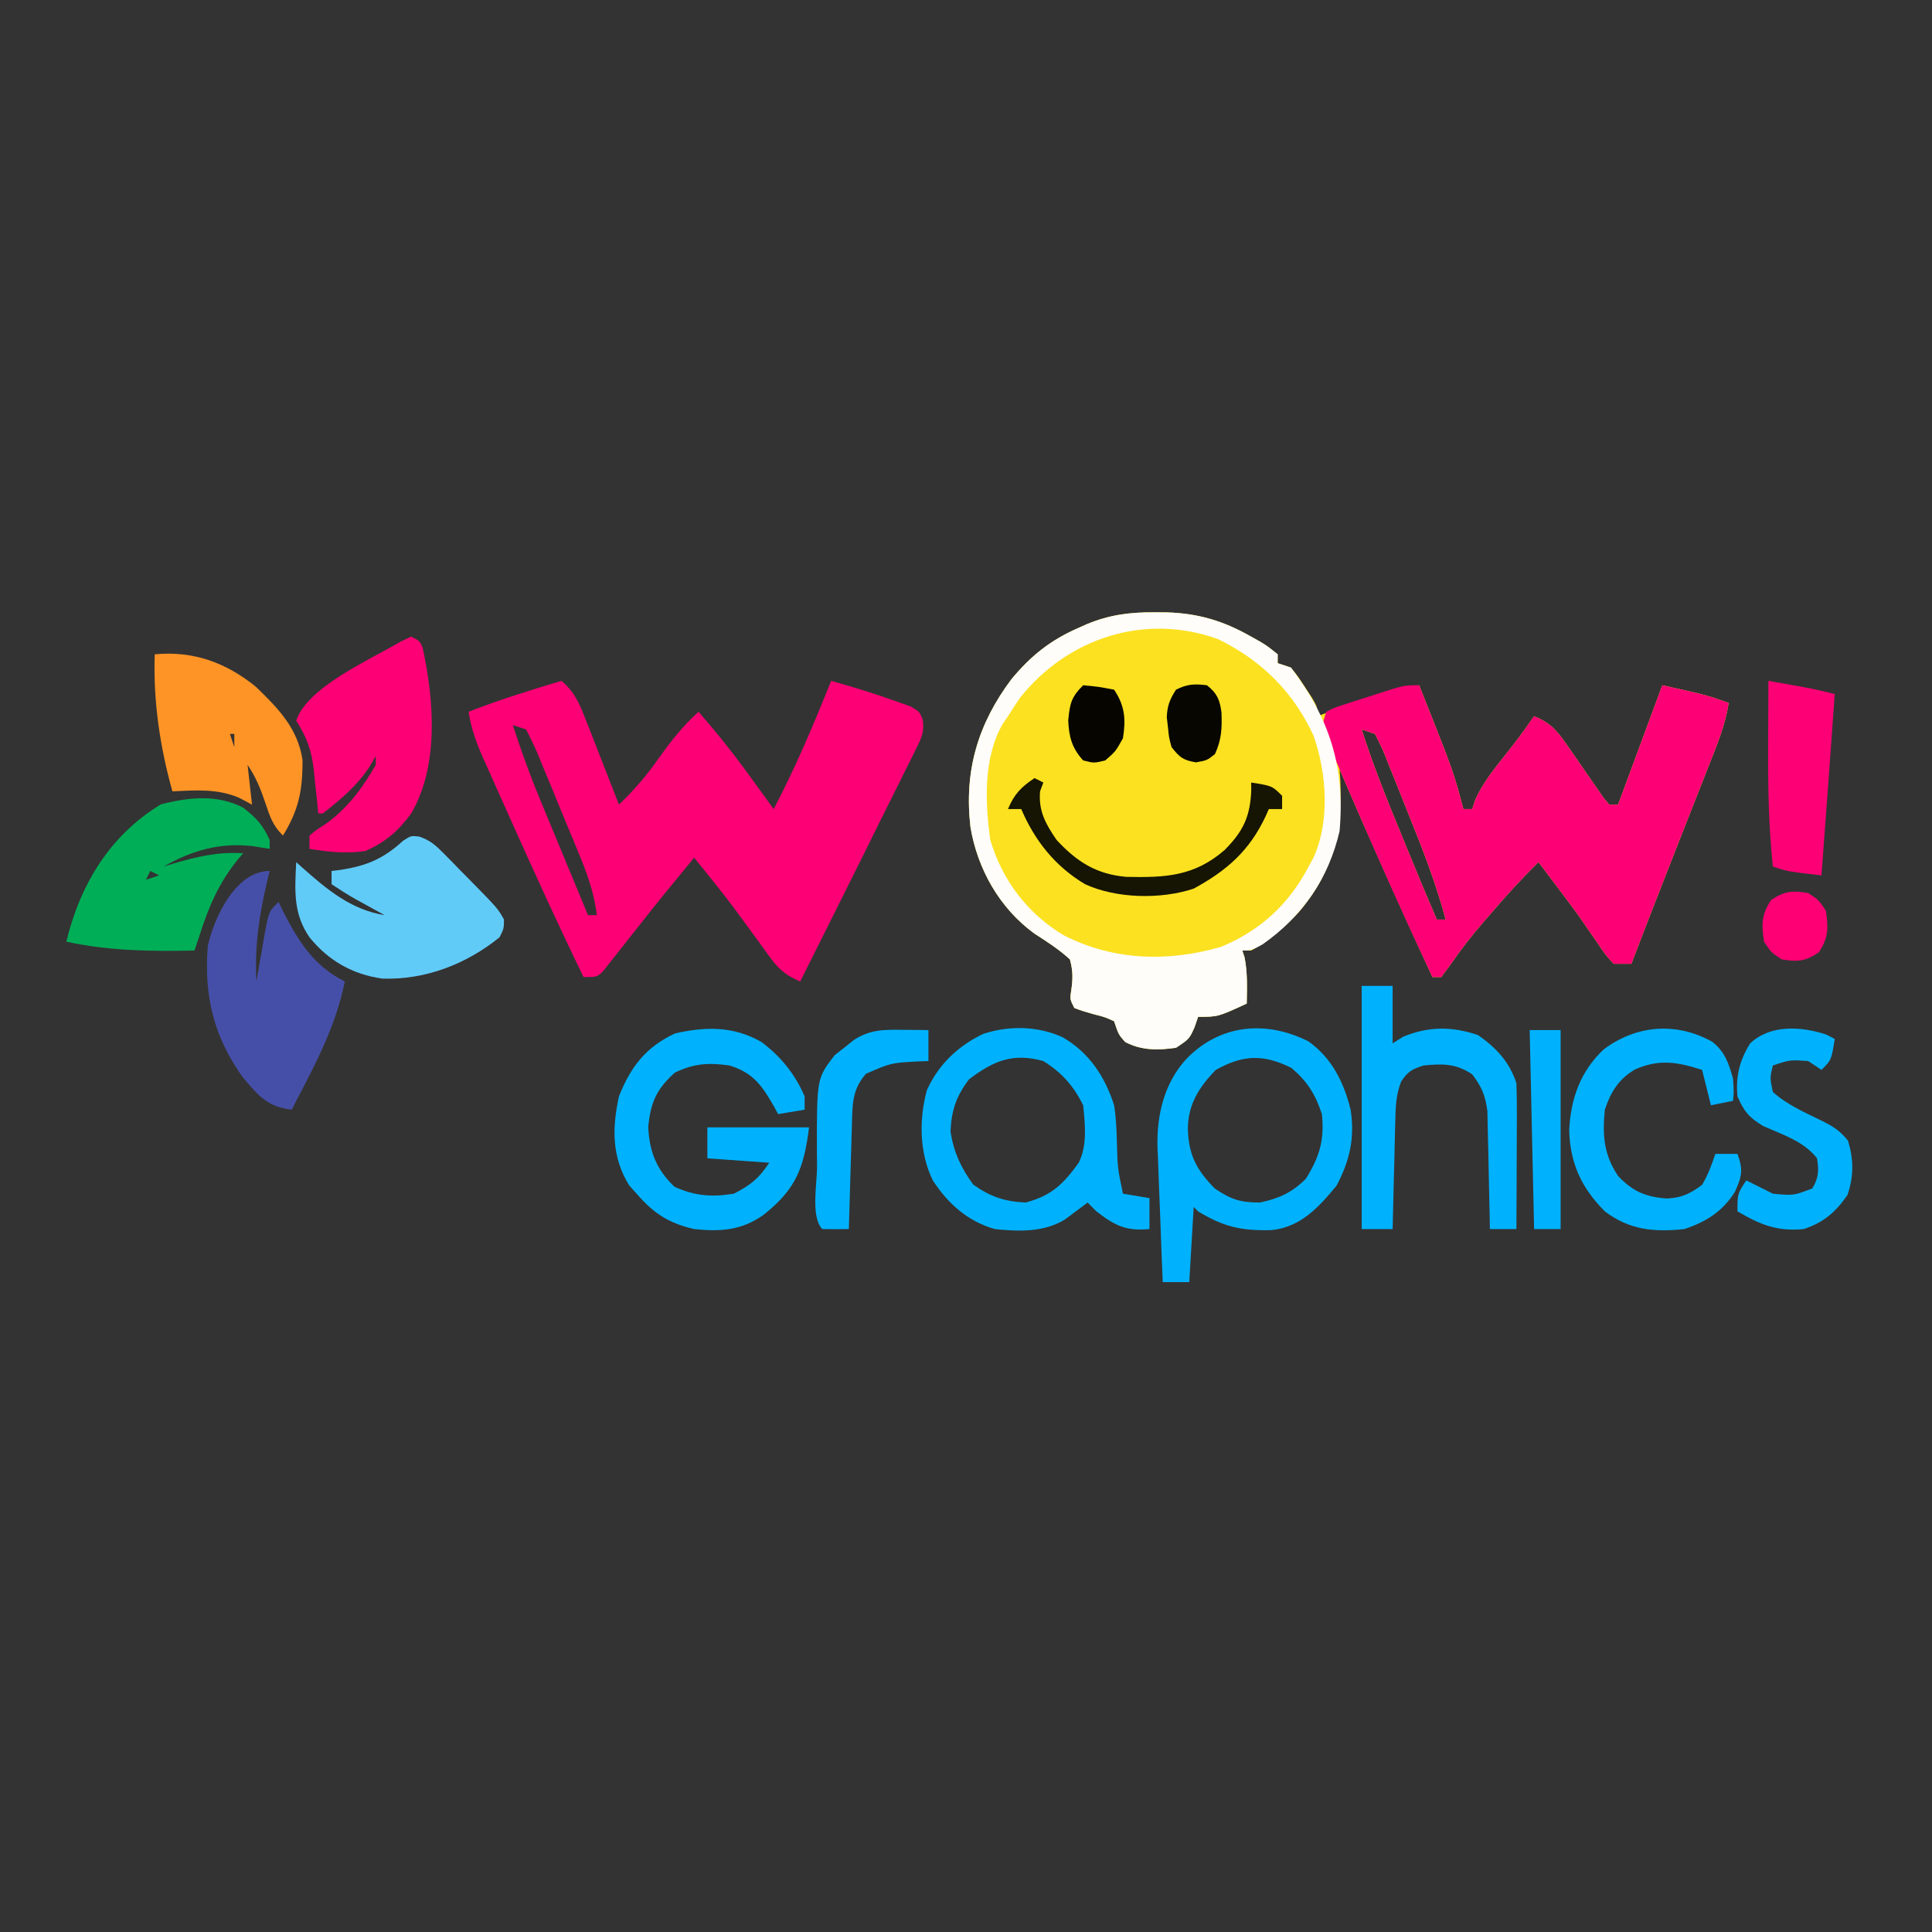 <?xml version="1.0" encoding="UTF-8"?>
<svg version="1.1" xmlns="http://www.w3.org/2000/svg" width="437" height="437">
<rect width="100%" height="100%" fill="#333333" stroke="none"/>
<path d="M0 0 C0.83 0.004 1.66 0.007 2.514 0.011 C9.707 0.204 15.475 1.919 21.75 5.5 C22.769 6.07 22.769 6.07 23.809 6.652 C25.5 7.688 25.5 7.688 27.75 9.5 C27.75 10.16 27.75 10.82 27.75 11.5 C28.74 11.83 29.73 12.16 30.75 12.5 C32.355 14.496 32.355 14.496 33.938 16.938 C34.467 17.741 34.997 18.544 35.543 19.371 C36.75 21.5 36.75 21.5 36.75 23.5 C37.656 23.162 38.562 22.825 39.496 22.477 C40.714 22.031 41.932 21.585 43.188 21.125 C44.98 20.464 44.98 20.464 46.809 19.789 C51.04 18.319 55.365 17.389 59.75 16.5 C67.516 36.032 67.516 36.032 69.75 44.5 C70.41 44.5 71.07 44.5 71.75 44.5 C71.977 43.812 72.204 43.123 72.438 42.414 C74.055 38.822 76.309 35.93 78.75 32.875 C82.375 28.281 82.375 28.281 85.75 23.5 C89.22 24.928 90.802 26.56 92.914 29.633 C93.479 30.438 94.043 31.244 94.625 32.074 C95.203 32.916 95.78 33.758 96.375 34.625 C97.528 36.298 98.686 37.968 99.852 39.633 C100.615 40.745 100.615 40.745 101.393 41.879 C102.065 42.682 102.065 42.682 102.75 43.5 C103.41 43.5 104.07 43.5 104.75 43.5 C108.05 34.59 111.35 25.68 114.75 16.5 C124.875 18.75 124.875 18.75 129.75 20.5 C129.019 25.449 127.16 29.879 125.328 34.5 C124.986 35.372 124.644 36.244 124.292 37.143 C123.199 39.93 122.099 42.715 121 45.5 C120.276 47.342 119.552 49.185 118.828 51.027 C117.773 53.714 116.718 56.401 115.661 59.087 C112.989 65.878 110.353 72.682 107.75 79.5 C106.43 79.5 105.11 79.5 103.75 79.5 C101.926 77.516 101.926 77.516 100.062 74.75 C99.378 73.759 98.694 72.767 97.988 71.746 C97.25 70.675 96.511 69.604 95.75 68.5 C94.105 66.255 92.43 64.032 90.75 61.812 C89.987 60.798 89.224 59.784 88.438 58.738 C87.881 58 87.324 57.261 86.75 56.5 C82.863 60.287 79.275 64.251 75.75 68.375 C75.242 68.962 74.734 69.548 74.211 70.152 C71.636 73.156 69.24 76.183 67 79.445 C66.257 80.453 65.515 81.461 64.75 82.5 C64.09 82.5 63.43 82.5 62.75 82.5 C55.538 66.923 48.526 51.272 41.75 35.5 C41.808 36.36 41.866 37.22 41.926 38.105 C42.375 49.886 40.138 59.035 32.312 68.062 C29.034 71.423 25.891 74.278 21.75 76.5 C21.09 76.5 20.43 76.5 19.75 76.5 C19.915 76.995 20.08 77.49 20.25 78 C20.957 81.534 20.81 84.897 20.75 88.5 C14.25 91.5 14.25 91.5 9.75 91.5 C9.482 92.284 9.214 93.067 8.938 93.875 C7.75 96.5 7.75 96.5 4.75 98.5 C0.65 99.081 -3.054 99.128 -6.75 97.188 C-8.25 95.5 -8.25 95.5 -9.25 92.5 C-11.318 91.55 -11.318 91.55 -13.75 90.938 C-16.219 90.246 -16.219 90.246 -18.25 89.5 C-19.25 87.5 -19.25 87.5 -18.961 85.617 C-18.56 82.939 -18.53 81.126 -19.25 78.5 C-21.75 76.207 -24.434 74.506 -27.281 72.664 C-35.189 66.9 -40.15 58.068 -41.746 48.539 C-43.205 35.875 -40.064 25.248 -32.465 15.121 C-28.06 9.805 -23.582 6.245 -17.25 3.5 C-16.677 3.243 -16.103 2.985 -15.513 2.72 C-10.289 0.537 -5.636 -0.044 0 0 Z M46.75 26.5 C49.194 34.21 52.173 41.648 55.25 49.125 C55.736 50.314 56.222 51.502 56.723 52.727 C59.021 58.337 61.336 63.938 63.75 69.5 C64.41 69.5 65.07 69.5 65.75 69.5 C63.518 61.124 60.383 53.149 57.134 45.129 C56.241 42.915 55.365 40.695 54.488 38.475 C53.92 37.065 53.351 35.655 52.781 34.246 C52.522 33.583 52.262 32.919 51.995 32.236 C51.33 30.62 50.548 29.054 49.75 27.5 C48.76 27.17 47.77 26.84 46.75 26.5 Z " fill="#FBE120" transform="translate(261.25,138.5)"/>
<path d="M0 0 C2.972 2.519 4.075 5.166 5.48 8.762 C5.922 9.88 6.363 10.998 6.818 12.15 C7.27 13.318 7.722 14.485 8.188 15.688 C8.651 16.866 9.114 18.045 9.592 19.26 C10.735 22.171 11.871 25.084 13 28 C16.428 24.714 19.288 21.393 22 17.5 C24.764 13.622 27.475 10.194 31 7 C35.221 11.816 39.127 16.748 42.875 21.938 C43.373 22.621 43.87 23.305 44.383 24.01 C45.591 25.671 46.796 27.335 48 29 C52.962 19.567 57.041 9.885 61 0 C66.246 1.473 71.443 3.069 76.562 4.938 C77.389 5.235 78.215 5.533 79.066 5.84 C81 7 81 7 81.727 8.811 C82.066 11.532 81.511 12.736 80.297 15.179 C79.899 15.995 79.501 16.81 79.091 17.65 C78.649 18.526 78.206 19.402 77.75 20.305 C77.074 21.678 77.074 21.678 76.384 23.079 C74.933 26.017 73.467 28.946 72 31.875 C71.042 33.809 70.085 35.744 69.129 37.68 C66.434 43.127 63.72 48.565 61 54 C60.25 55.502 59.5 57.003 58.75 58.505 C57.169 61.671 55.585 64.836 54 68 C50.914 66.665 49.23 65.374 47.266 62.656 C46.777 61.991 46.289 61.326 45.786 60.641 C45.026 59.581 45.026 59.581 44.25 58.5 C43.189 57.051 42.126 55.603 41.062 54.156 C40.285 53.095 40.285 53.095 39.492 52.012 C36.45 47.911 33.231 43.953 30 40 C28.77 41.5 27.541 43 26.312 44.5 C25.502 45.486 24.691 46.472 23.855 47.488 C21.746 50.068 19.674 52.675 17.613 55.293 C16.747 56.384 16.747 56.384 15.864 57.496 C14.712 58.947 13.568 60.404 12.431 61.867 C11.634 62.867 11.634 62.867 10.82 63.887 C10.349 64.487 9.877 65.087 9.391 65.706 C8 67 8 67 5 67 C-0.694 55.295 -6.094 43.46 -11.404 31.577 C-12.133 29.945 -12.865 28.313 -13.598 26.682 C-14.644 24.356 -15.682 22.026 -16.719 19.695 C-17.035 18.994 -17.351 18.292 -17.677 17.57 C-19.224 14.07 -20.446 10.794 -21 7 C-14.108 4.297 -7.088 2.129 0 0 Z M-11 10 C-9.112 15.88 -7.021 21.617 -4.645 27.316 C-4.338 28.058 -4.032 28.8 -3.716 29.565 C-2.751 31.898 -1.782 34.231 -0.812 36.562 C-0.151 38.159 0.509 39.756 1.17 41.354 C2.777 45.237 4.387 49.119 6 53 C6.66 53 7.32 53 8 53 C7.376 47.778 5.729 43.385 3.727 38.574 C3.24 37.392 3.24 37.392 2.743 36.186 C2.059 34.53 1.372 32.875 0.681 31.221 C-0.377 28.683 -1.415 26.138 -2.453 23.592 C-3.121 21.981 -3.79 20.371 -4.461 18.762 C-4.77 17.998 -5.08 17.235 -5.399 16.448 C-6.183 14.595 -7.083 12.791 -8 11 C-8.99 10.67 -9.98 10.34 -11 10 Z " fill="#FE0075" transform="translate(127,154)"/>
<path d="M0 0 C7.766 19.532 7.766 19.532 10 28 C10.66 28 11.32 28 12 28 C12.227 27.312 12.454 26.623 12.688 25.914 C14.305 22.322 16.559 19.43 19 16.375 C22.625 11.781 22.625 11.781 26 7 C29.47 8.428 31.052 10.06 33.164 13.133 C33.729 13.938 34.293 14.744 34.875 15.574 C35.453 16.416 36.03 17.258 36.625 18.125 C37.778 19.798 38.936 21.468 40.102 23.133 C40.865 24.245 40.865 24.245 41.643 25.379 C42.091 25.914 42.539 26.449 43 27 C43.66 27 44.32 27 45 27 C48.3 18.09 51.6 9.18 55 0 C65.125 2.25 65.125 2.25 70 4 C69.269 8.949 67.41 13.379 65.578 18 C65.236 18.872 64.894 19.744 64.542 20.643 C63.449 23.43 62.349 26.215 61.25 29 C60.526 30.842 59.802 32.685 59.078 34.527 C58.023 37.214 56.968 39.901 55.911 42.587 C53.239 49.378 50.603 56.182 48 63 C46.68 63 45.36 63 44 63 C42.176 61.016 42.176 61.016 40.312 58.25 C39.286 56.763 39.286 56.763 38.238 55.246 C37.5 54.175 36.761 53.104 36 52 C34.355 49.755 32.68 47.532 31 45.312 C30.237 44.298 29.474 43.284 28.688 42.238 C28.131 41.5 27.574 40.761 27 40 C23.113 43.787 19.525 47.751 16 51.875 C15.238 52.755 15.238 52.755 14.461 53.652 C11.886 56.656 9.49 59.683 7.25 62.945 C6.136 64.457 6.136 64.457 5 66 C4.34 66 3.68 66 3 66 C-3.144 52.899 -9.083 39.711 -14.792 26.415 C-15.431 24.93 -16.073 23.446 -16.719 21.963 C-17.629 19.869 -18.527 17.769 -19.422 15.668 C-19.837 14.723 -19.837 14.723 -20.26 13.758 C-22.114 9.343 -22.114 9.343 -21 6 C-19.282 5.109 -19.282 5.109 -17.07 4.395 C-16.275 4.133 -15.48 3.872 -14.66 3.604 C-13.824 3.342 -12.987 3.081 -12.125 2.812 C-10.882 2.404 -10.882 2.404 -9.613 1.986 C-3.45 0 -3.45 0 0 0 Z M-13 10 C-10.556 17.71 -7.577 25.148 -4.5 32.625 C-4.014 33.814 -3.528 35.002 -3.027 36.227 C-0.729 41.837 1.586 47.438 4 53 C4.66 53 5.32 53 6 53 C3.768 44.624 0.633 36.649 -2.616 28.629 C-3.509 26.415 -4.385 24.195 -5.262 21.975 C-5.83 20.565 -6.399 19.155 -6.969 17.746 C-7.228 17.083 -7.488 16.419 -7.755 15.736 C-8.42 14.12 -9.202 12.554 -10 11 C-10.99 10.67 -11.98 10.34 -13 10 Z " fill="#FE0075" transform="translate(321,155)"/>
<path d="M0 0 C0.83 0.004 1.66 0.007 2.514 0.011 C9.707 0.204 15.475 1.919 21.75 5.5 C22.769 6.07 22.769 6.07 23.809 6.652 C25.5 7.688 25.5 7.688 27.75 9.5 C27.75 10.16 27.75 10.82 27.75 11.5 C28.74 11.83 29.73 12.16 30.75 12.5 C39.516 24.016 43.024 35.049 41.75 49.5 C39.258 60.245 33.344 68.772 24.312 75.125 C21.75 76.5 21.75 76.5 19.75 76.5 C19.915 76.995 20.08 77.49 20.25 78 C20.957 81.534 20.81 84.897 20.75 88.5 C14.25 91.5 14.25 91.5 9.75 91.5 C9.482 92.284 9.214 93.067 8.938 93.875 C7.75 96.5 7.75 96.5 4.75 98.5 C0.65 99.081 -3.054 99.128 -6.75 97.188 C-8.25 95.5 -8.25 95.5 -9.25 92.5 C-11.318 91.55 -11.318 91.55 -13.75 90.938 C-16.219 90.246 -16.219 90.246 -18.25 89.5 C-19.25 87.5 -19.25 87.5 -18.961 85.617 C-18.56 82.939 -18.53 81.126 -19.25 78.5 C-21.75 76.207 -24.434 74.506 -27.281 72.664 C-35.189 66.9 -40.15 58.068 -41.746 48.539 C-43.205 35.875 -40.064 25.248 -32.465 15.121 C-28.06 9.805 -23.582 6.245 -17.25 3.5 C-16.677 3.243 -16.103 2.985 -15.513 2.72 C-10.289 0.537 -5.636 -0.044 0 0 Z M-30.562 19.375 C-31.484 20.733 -32.381 22.108 -33.25 23.5 C-33.664 24.107 -34.078 24.714 -34.504 25.34 C-38.851 32.99 -38.431 43.011 -37.25 51.5 C-34.555 60.609 -28.801 68.201 -20.621 73.062 C-9.503 78.759 2.913 79.164 14.934 75.664 C23.846 71.98 30.314 65.994 34.75 57.5 C35.088 56.888 35.425 56.275 35.773 55.645 C39.638 47.33 38.842 36.352 35.848 27.871 C31.252 17.944 24.053 10.839 14.25 6.062 C-2.316 0.083 -19.778 5.806 -30.562 19.375 Z " fill="#FEFDF9" transform="translate(261.25,138.5)"/>
<path d="M0 0 C2 1 2 1 2.633 2.652 C5.185 14.5 6.31 29.198 0 40 C-2.962 44.033 -5.795 46.465 -10.375 48.5 C-14.769 49.106 -18.647 48.73 -23 48 C-23 47.01 -23 46.02 -23 45 C-21.496 43.746 -21.496 43.746 -19.438 42.438 C-14.4 38.872 -11.063 34.323 -8 29 C-8 28.34 -8 27.68 -8 27 C-8.495 27.846 -8.99 28.691 -9.5 29.562 C-12.275 33.76 -16.042 36.938 -20 40 C-20.33 40 -20.66 40 -21 40 C-21.11 38.903 -21.219 37.806 -21.332 36.676 C-21.492 35.221 -21.652 33.767 -21.812 32.312 C-21.883 31.591 -21.953 30.87 -22.025 30.127 C-22.538 25.634 -23.561 22.878 -26 19 C-23.447 11.341 -9.19 5.186 -2.363 1.117 C-1.583 0.749 -0.804 0.38 0 0 Z M-6 21 C-5 23 -5 23 -5 23 Z M-7 24 C-6 26 -6 26 -6 26 Z " fill="#FE0075" transform="translate(93,144)"/>
<path d="M0 0 C2.442 0.885 3.63 1.934 5.445 3.78 C6.05 4.39 6.655 5.001 7.279 5.629 C7.9 6.271 8.52 6.912 9.16 7.573 C9.784 8.202 10.409 8.832 11.052 9.481 C17.685 16.227 17.685 16.227 19.097 18.76 C19.066 20.819 19.066 20.819 18.097 22.76 C10.594 28.85 1.25 32.442 -8.414 32.112 C-15.177 31.156 -20.606 28.068 -24.903 22.76 C-28.641 17.345 -28.206 12.086 -27.903 5.76 C-27.49 6.135 -27.078 6.51 -26.653 6.897 C-20.989 11.915 -15.53 16.533 -7.903 17.76 C-8.825 17.254 -8.825 17.254 -9.766 16.737 C-10.574 16.291 -11.382 15.845 -12.215 15.385 C-13.016 14.944 -13.816 14.504 -14.641 14.049 C-16.438 13.025 -18.182 11.908 -19.903 10.76 C-19.903 9.77 -19.903 8.78 -19.903 7.76 C-19.274 7.685 -18.644 7.611 -17.996 7.534 C-11.925 6.601 -8.251 5.047 -3.692 0.905 C-1.903 -0.24 -1.903 -0.24 0 0 Z " fill="#61CBF8" transform="translate(94.903,189.24)"/>
<path d="M0 0 C-0.325 1.325 -0.325 1.325 -0.656 2.676 C-2.416 10.262 -3.429 17.216 -3 25 C-2.807 23.868 -2.613 22.736 -2.414 21.57 C-2.151 20.088 -1.888 18.607 -1.625 17.125 C-1.499 16.379 -1.372 15.632 -1.242 14.863 C-0.227 9.227 -0.227 9.227 2 7 C2.352 7.724 2.704 8.449 3.066 9.195 C6.544 16.005 10.007 21.503 17 25 C14.998 34.846 10.637 43.194 6 52 C5.67 52.66 5.34 53.32 5 54 C-0.555 53.363 -2.574 50.807 -6.066 46.688 C-12.692 37.478 -14.88 28.18 -14 17 C-12.621 10.63 -7.728 0 0 0 Z M-2 32 C-1 34 -1 34 -1 34 Z " fill="#464FA8" transform="translate(61,197)"/>
<path d="M0 0 C5.294 3.756 8.011 9.262 9.543 15.449 C10.516 21.841 9.358 26.966 6.355 32.637 C2.33 37.532 -1.796 42.039 -8.375 42.688 C-15.111 42.868 -19.196 41.97 -24.957 38.449 C-25.287 38.119 -25.617 37.789 -25.957 37.449 C-26.287 43.059 -26.617 48.669 -26.957 54.449 C-28.937 54.449 -30.917 54.449 -32.957 54.449 C-33.176 49.345 -33.372 44.241 -33.549 39.135 C-33.612 37.402 -33.681 35.669 -33.756 33.936 C-33.864 31.432 -33.949 28.927 -34.031 26.422 C-34.069 25.659 -34.106 24.896 -34.144 24.11 C-34.344 16.799 -32.717 9.623 -27.707 4.074 C-20.138 -3.859 -9.646 -4.866 0 0 Z M-20.957 6.449 C-24.786 10.379 -27.24 14.274 -27.27 19.824 C-27.106 25.701 -25.327 29.048 -21.207 33.262 C-17.471 35.776 -15.449 36.449 -10.957 36.449 C-6.652 35.528 -3.711 34.203 -0.582 31.074 C2.511 26.078 3.647 22.393 3.043 16.449 C1.57 11.981 -0.228 9.068 -3.832 6.012 C-10.186 2.835 -14.814 3.023 -20.957 6.449 Z " fill="#00B2FE" transform="translate(295.957,235.551)"/>
<path d="M0 0 C6.011 3.503 9.518 8.833 11.625 15.375 C12.057 18.104 12.177 20.803 12.25 23.562 C12.402 29.543 12.402 29.543 13.625 35.375 C16.595 35.87 16.595 35.87 19.625 36.375 C19.625 38.685 19.625 40.995 19.625 43.375 C14.318 43.88 11.802 42.602 7.625 39.375 C6.965 38.715 6.305 38.055 5.625 37.375 C5.166 37.724 4.707 38.074 4.234 38.434 C3.314 39.116 3.314 39.116 2.375 39.812 C1.772 40.265 1.168 40.717 0.547 41.184 C-4.218 44.138 -9.95 43.947 -15.375 43.375 C-21.541 41.573 -25.895 37.705 -29.375 32.375 C-32.434 26.131 -32.526 18.635 -30.723 11.961 C-28.125 6.185 -23.674 1.949 -17.984 -0.766 C-12.121 -2.697 -5.643 -2.57 0 0 Z M-21.188 9.5 C-24.093 13.319 -25.196 16.583 -25.375 21.375 C-24.64 26.044 -23.011 29.496 -20.25 33.312 C-16.437 36.048 -13.066 37.182 -8.375 37.375 C-2.471 35.801 0.169 33.152 3.625 28.375 C5.599 24.426 5.063 19.679 4.625 15.375 C2.464 10.972 -0.219 7.985 -4.375 5.375 C-11.258 3.463 -15.619 5.293 -21.188 9.5 Z " fill="#00B2FE" transform="translate(240.375,234.625)"/>
<path d="M0 0 C2.961 2.283 4.483 3.923 6 7.312 C6 7.973 6 8.633 6 9.312 C4.701 9.106 3.401 8.9 2.062 8.688 C-5.353 7.871 -11.527 9.661 -18 13.312 C-17.287 13.096 -16.574 12.879 -15.84 12.656 C-10.382 11.07 -5.684 9.934 0 10.312 C-0.387 10.762 -0.773 11.212 -1.172 11.676 C-5.605 17.151 -7.895 22.63 -10 29.312 C-10.33 30.302 -10.66 31.293 -11 32.312 C-20.896 32.524 -30.265 32.413 -40 30.312 C-36.86 17.365 -30.203 6.326 -18.625 -0.75 C-12.39 -2.363 -5.888 -3.069 0 0 Z M-21 14.312 C-21.33 14.973 -21.66 15.633 -22 16.312 C-21.01 15.982 -20.02 15.652 -19 15.312 C-19.66 14.982 -20.32 14.652 -21 14.312 Z " fill="#00AE57" transform="translate(55,182.688)"/>
<path d="M0 0 C4.348 3.2 7.71 7.369 9.82 12.34 C9.82 13.33 9.82 14.32 9.82 15.34 C6.85 15.835 6.85 15.835 3.82 16.34 C3.529 15.797 3.238 15.254 2.938 14.695 C0.225 9.962 -1.743 7.013 -7.18 5.34 C-11.912 4.668 -15.212 4.874 -19.555 6.965 C-23.721 10.734 -25.023 13.693 -25.555 19.277 C-25.3 24.829 -23.684 28.909 -19.617 32.777 C-15.011 34.871 -11.161 35.157 -6.18 34.34 C-2.324 32.343 -0.582 30.943 1.82 27.34 C-5.11 26.845 -5.11 26.845 -12.18 26.34 C-12.18 24.03 -12.18 21.72 -12.18 19.34 C-4.59 19.34 3 19.34 10.82 19.34 C9.645 28.741 7.747 33.4 0.535 39.117 C-4.431 42.658 -9.242 42.974 -15.18 42.34 C-20.835 41.045 -24.37 38.803 -28.18 34.34 C-28.737 33.721 -29.293 33.102 -29.867 32.465 C-33.82 26.065 -33.744 19.533 -32.18 12.34 C-29.55 5.67 -26.082 1.155 -19.492 -1.91 C-12.557 -3.48 -6.296 -3.581 0 0 Z " fill="#00B2FE" transform="translate(172.18,235.66)"/>
<path d="M0 0 C8.673 -0.834 16.126 1.85 22.887 7.348 C27.919 12.218 32.371 16.751 33.434 23.93 C33.443 30.777 32.602 35.147 29 41 C26.621 38.621 26.078 36.734 25 33.562 C23.886 30.295 22.928 27.892 21 25 C21.33 27.97 21.66 30.94 22 34 C21.072 33.505 20.144 33.01 19.188 32.5 C14.26 30.341 9.277 30.742 4 31 C1.165 20.876 -0.363 10.517 0 0 Z M17 18 C17.33 18.99 17.66 19.98 18 21 C18 20.01 18 19.02 18 18 C17.67 18 17.34 18 17 18 Z " fill="#FE9426" transform="translate(35,148)"/>
<path d="M0 0 C2.31 0 4.62 0 7 0 C7 4.29 7 8.58 7 13 C7.784 12.505 8.568 12.01 9.375 11.5 C15.126 9.12 20.427 9.126 26.312 11.125 C30.438 14.004 33.378 17.134 35 22 C35.085 24.514 35.116 26.999 35.098 29.512 C35.096 30.24 35.095 30.968 35.093 31.718 C35.088 34.042 35.075 36.364 35.062 38.688 C35.057 40.264 35.053 41.84 35.049 43.416 C35.038 47.277 35.021 51.139 35 55 C33.02 55 31.04 55 29 55 C28.985 54.117 28.971 53.235 28.956 52.325 C28.895 49.036 28.82 45.747 28.738 42.457 C28.704 41.036 28.676 39.616 28.654 38.195 C28.62 36.146 28.568 34.099 28.512 32.051 C28.486 30.82 28.459 29.589 28.432 28.322 C27.967 24.745 27.165 22.856 25 20 C21.28 17.52 18.306 17.582 14 18 C11.399 18.821 10.416 19.369 8.924 21.63 C7.666 24.858 7.671 27.711 7.586 31.172 C7.567 31.854 7.547 32.537 7.527 33.24 C7.468 35.41 7.421 37.58 7.375 39.75 C7.337 41.225 7.298 42.701 7.258 44.176 C7.162 47.784 7.078 51.392 7 55 C4.69 55 2.38 55 0 55 C0 36.85 0 18.7 0 0 Z " fill="#00B2FE" transform="translate(308,223)"/>
<path d="M0 0 C2.861 2.297 3.695 4.883 4.664 8.336 C4.852 11.273 4.852 11.273 4.664 13.336 C3.014 13.666 1.364 13.996 -0.336 14.336 C-0.996 11.696 -1.656 9.056 -2.336 6.336 C-7.956 4.528 -12.114 3.814 -17.609 6.277 C-21.287 8.532 -23.001 11.332 -24.336 15.336 C-24.9 21.033 -24.622 25.464 -21.336 30.336 C-17.999 33.863 -15.065 35.077 -10.328 35.426 C-6.948 35.273 -5.033 34.343 -2.336 32.336 C-0.981 30.031 -0.204 27.892 0.664 25.336 C2.314 25.336 3.964 25.336 5.664 25.336 C6.99 28.981 6.693 30.27 5.102 33.898 C2.316 38.338 -1.397 40.69 -6.336 42.336 C-13.117 43.071 -18.811 42.557 -24.336 38.336 C-29.667 32.981 -32.204 27.44 -32.398 19.926 C-32.048 12.844 -29.847 6.627 -24.59 1.699 C-17.195 -3.851 -8.104 -4.552 0 0 Z " fill="#00B2FE" transform="translate(387.336,235.664)"/>
<path d="M0 0 C0.639 0.33 1.279 0.66 1.938 1 C1.188 5.75 1.188 5.75 -1.062 8 C-2.053 7.34 -3.042 6.68 -4.062 6 C-8.21 5.713 -8.21 5.713 -12.062 7 C-12.733 9.786 -12.733 9.786 -12.062 13 C-8.768 15.951 -4.691 17.692 -0.75 19.625 C1.8 20.93 3.144 21.822 4.938 24 C6.24 28.327 6.261 32.047 4.812 36.312 C2.096 40.207 -0.548 42.495 -5.062 44 C-11.168 44.599 -14.926 42.988 -20.062 40 C-20.062 36 -20.062 36 -18.062 33 C-15.062 34.5 -15.062 34.5 -12.062 36 C-7.379 36.438 -7.379 36.438 -3.125 34.812 C-1.675 32.34 -1.639 30.821 -2.062 28 C-5.098 24.097 -9.862 22.663 -14.25 20.695 C-17.438 18.774 -18.591 17.393 -20.062 14 C-20.49 9.462 -19.59 5.843 -17.188 2 C-12.607 -2.311 -5.691 -1.858 0 0 Z " fill="#00B2FE" transform="translate(413.062,234)"/>
<path d="M0 0 C1.75 0.311 3.5 0.624 5.25 0.938 C6.712 1.199 6.712 1.199 8.203 1.465 C10.497 1.904 12.743 2.403 15 3 C14.04 16.67 13.016 30.334 12 44 C4.375 43.125 4.375 43.125 1 42 C0.032 32.737 -0.122 23.557 -0.062 14.25 C-0.057 12.859 -0.053 11.469 -0.049 10.078 C-0.037 6.719 -0.021 3.359 0 0 Z " fill="#FE0075" transform="translate(400,154)"/>
<path d="M0 0 C1.63 0.014 1.63 0.014 3.293 0.027 C4.124 0.039 4.956 0.051 5.812 0.062 C5.812 2.373 5.812 4.683 5.812 7.062 C5.076 7.088 4.34 7.114 3.582 7.141 C-2.662 7.475 -2.662 7.475 -8.312 9.938 C-11.584 13.645 -11.363 17.151 -11.504 21.918 C-11.525 22.58 -11.545 23.241 -11.567 23.923 C-11.632 26.032 -11.691 28.141 -11.75 30.25 C-11.793 31.682 -11.837 33.113 -11.881 34.545 C-11.988 38.051 -12.089 41.557 -12.188 45.062 C-14.187 45.105 -16.188 45.103 -18.188 45.062 C-20.842 42.408 -19.373 34.631 -19.375 31.062 C-19.387 29.855 -19.399 28.647 -19.412 27.402 C-19.439 10.969 -19.439 10.969 -15.348 5.688 C-14.309 4.883 -14.309 4.883 -13.25 4.062 C-12.56 3.506 -11.871 2.949 -11.16 2.375 C-7.455 -0.09 -4.329 -0.047 0 0 Z " fill="#00B2FE" transform="translate(204.188,232.938)"/>
<path d="M0 0 C2.31 0 4.62 0 7 0 C7 14.85 7 29.7 7 45 C5.02 45 3.04 45 1 45 C0.67 30.15 0.34 15.3 0 0 Z " fill="#00B2FD" transform="translate(346,233)"/>
<path d="M0 0 C0.66 0.33 1.32 0.66 2 1 C1.752 1.66 1.505 2.32 1.25 3 C0.878 7.46 2.503 10.365 5 14 C9.566 18.911 13.918 21.721 20.707 22.336 C29.567 22.533 36.119 22.24 42.992 16.27 C47.221 12.015 48.794 8.683 49.027 2.688 C49.018 2.131 49.009 1.574 49 1 C53.75 1.75 53.75 1.75 56 4 C56 4.99 56 5.98 56 7 C55.01 7 54.02 7 53 7 C52.769 7.519 52.539 8.039 52.301 8.574 C48.635 16.412 43.539 20.899 36 25 C28.611 27.463 18.543 27.268 11.438 24 C4.697 19.994 0.042 14.158 -3 7 C-3.99 7 -4.98 7 -6 7 C-4.607 3.633 -3.021 2.014 0 0 Z " fill="#161402" transform="translate(234,176)"/>
<path d="M0 0 C2.375 1.562 2.375 1.562 4 4 C4.568 7.975 4.623 10.065 2.375 13.438 C-0.717 15.472 -2.364 15.606 -6 15 C-8.375 13.438 -8.375 13.438 -10 11 C-10.568 7.025 -10.623 4.935 -8.375 1.562 C-5.283 -0.472 -3.636 -0.606 0 0 Z " fill="#FE0074" transform="translate(409,202)"/>
<path d="M0 0 C3.375 0.312 3.375 0.312 7 1 C9.465 4.698 9.676 7.709 9 12 C7.312 15 7.312 15 5 17 C2.438 17.625 2.438 17.625 0 17 C-2.568 14.166 -3.215 11.659 -3.375 7.938 C-3.008 4.084 -2.676 2.676 0 0 Z " fill="#060500" transform="translate(245,155)"/>
<path d="M0 0 C2.283 1.81 2.901 3.26 3.285 6.129 C3.42 9.69 3.322 12.304 1.812 15.562 C0 17 0 17 -2.5 17.438 C-5.462 16.919 -6.154 16.316 -8 14 C-8.582 11.879 -8.582 11.879 -8.812 9.562 C-8.946 8.42 -8.946 8.42 -9.082 7.254 C-8.987 4.645 -8.399 3.188 -7 1 C-4.425 -0.287 -2.853 -0.348 0 0 Z " fill="#070600" transform="translate(273,155)"/>
</svg>
